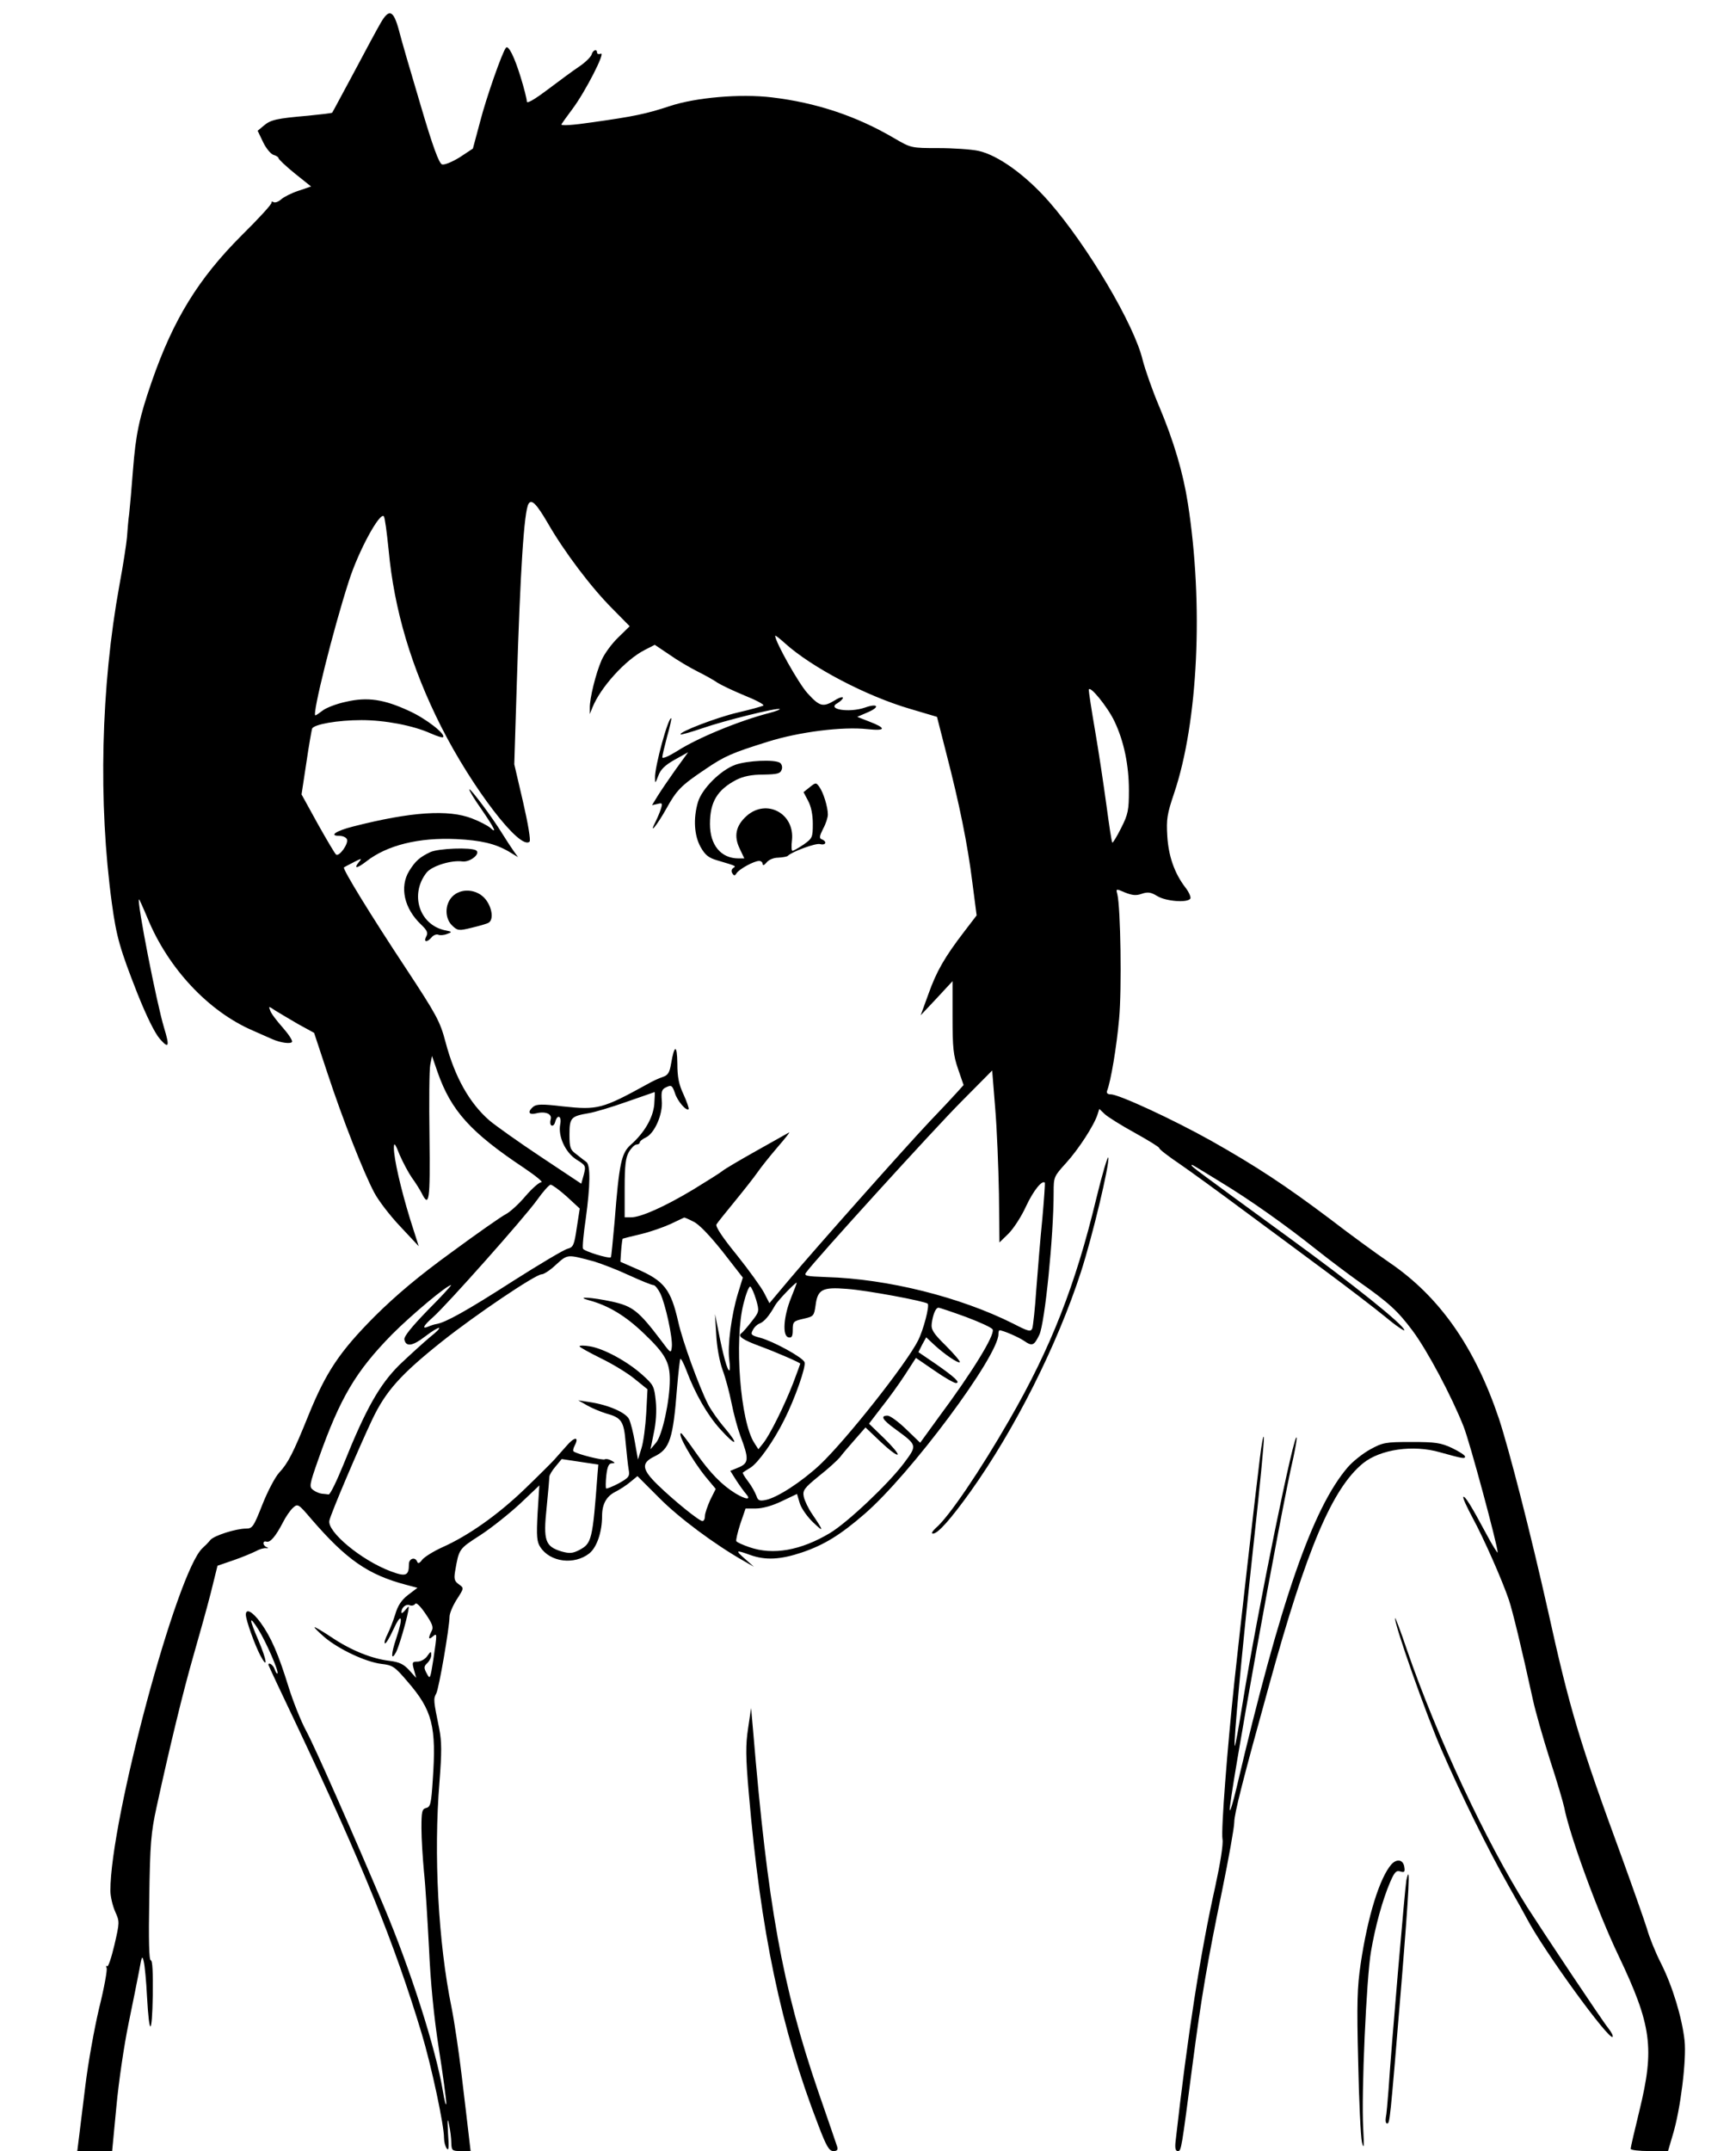 <svg version="1.2" xmlns="http://www.w3.org/2000/svg" viewBox="0 0 692 857" width="692" height="857"><style></style><path fill-rule="evenodd" d="m159 12c0.9 3.6 4.8 17 8.6 29.7 4.9 16.7 7.4 23.4 8.6 23.8 0.9 0.3 3.9-0.9 7-2.8l5.3-3.5 2.9-10.8c2.4-9.4 8.9-27.9 10.3-29.4 1-1.1 3.4 3.8 5.8 11.6 1.4 4.5 2.5 8.9 2.5 9.8 0 1 2.7-0.5 8.3-4.7 4.5-3.4 10.2-7.6 12.6-9.2 2.4-1.6 4.6-3.8 4.9-4.7 0.5-1.9 2.2-2.5 2.2-0.8 0 0.5 0.7 0.7 1.5 0.4 2-0.8-6.2 15.2-11.3 22-2.1 2.8-4.1 5.6-4.4 6.1-0.4 0.7 4.4 0.4 12.5-0.8 16.3-2.3 21.2-3.3 30.6-6.4 10.5-3.5 28.3-5 40.8-3.5 17.6 2.1 33.7 7.4 48.8 16.3 6.7 3.9 6.8 3.9 17.6 3.9 5.9 0 13.1 0.5 15.9 1.1 7.8 1.7 18.8 9.6 28.2 20.3 15.3 17.5 34 49 37.3 63.1 1 3.8 3.9 12.2 6.6 18.5 5.8 13.8 9.5 26.3 11.4 38.5 6.3 40.3 4.1 87.2-5.5 115.6-2.8 8.3-3.1 10.3-2.7 17 0.5 8.1 2.9 14.9 7.3 20.6 1.4 1.8 2.2 3.8 1.9 4.3-1.1 1.8-9.8 1.1-13.2-1-2.6-1.6-3.8-1.7-6.2-0.9-2.2 0.8-3.8 0.6-6.6-0.5-3.7-1.6-3.7-1.6-3.1 0.7 1.3 5.4 1.8 37.8 0.7 49.6-1 11.2-3.3 24.9-4.8 28.7-0.3 0.9 0.2 1.4 1.5 1.4 3.2 0 24.8 10 40 18.5 17.9 10.1 29.6 17.8 47.3 31.1 7.9 6.1 18.5 13.8 23.6 17.3 20.2 13.7 34.2 33.8 43.8 62.3 4.2 12.8 12.7 46 19.5 76.3 8.8 39.9 12.8 53 29.5 98.5 4.5 12.4 9 25.2 10 28.4 0.9 3.3 3.4 9.5 5.6 13.8 4.6 9.1 8.4 21.7 9.4 30.8 0.8 7.7-1.6 27.2-4.6 37.2l-2 6.8h-7.4c-4.1 0-7.5-0.4-7.5-0.9 0-0.6 1.6-7.4 3.5-15.2 6.1-25 4.9-34-8.4-61.9-8.1-16.9-19.4-47.7-21.6-59-0.4-1.9-2.9-10.5-5.7-19-2.7-8.5-5.8-19.3-6.8-24-4.5-20.6-8-34.9-9.5-39.5-2.8-8.2-10-24.5-14.5-32.8-2.3-4.3-4-8-3.7-8.3 0.6-0.6 3.1 3.4 9.1 14.6 2.5 4.7 4.6 8 4.6 7.5 0-2.7-11.2-44.3-13.6-50.2-4.7-11.9-14.4-30.2-20.3-38.1-5.9-7.9-9.5-11.2-21.6-19.7-3.8-2.7-11.4-8.4-16.7-12.6-12.3-9.8-26.7-20-38.3-27-11.9-7.3-11.5-7.1-11.5-6.6 0 0.5 1.8 1.8 39.5 29.3 25.4 18.5 44.5 33.8 45.3 36.3 0.3 0.7-3.1-1.5-7.4-5.1-4.4-3.6-15.1-11.8-23.9-18.3-8.8-6.5-23.7-17.6-33.1-24.5-9.4-7-20.7-15.2-25.2-18.3-4.6-3.1-8.2-5.9-8.1-6.3 0-0.4-4.4-3.1-9.8-6.1-5.3-2.9-10.7-6.3-11.9-7.4l-2.2-2.1-0.7 2.2c-1.4 4.4-7.6 13.9-12.5 19.3-4.9 5.4-5 5.6-5 11.8 0 17.4-3.5 52-5.7 56.7-2.1 4.3-2.8 4.7-6.1 2.4-2.2-1.5-8.4-4.2-9.8-4.2-0.2 0-0.4 0.7-0.4 1.5 0 8.8-35.1 55.9-53.4 71.7-9.7 8.4-16.1 12.3-24.9 15.3-8.6 2.9-14.6 3.2-20.7 1-5.8-2.1-6-1.9-2 1.6l3.5 3.1-4-2.3c-11.5-6.5-25.9-17.2-33.7-25.1l-8.7-8.7-2.8 2.3c-1.5 1.3-4.3 3.1-6.1 4-3.5 1.8-5.2 4.9-5.2 9.6 0 6.4-2.1 12.5-5.1 14.9-6 4.7-15.6 3.5-19.5-2.5-1.4-2.1-1.6-4.2-1.1-13.6l0.7-11-7.6 7.2c-4.2 3.9-11.3 9.6-15.9 12.6-8.7 5.6-8.5 5.4-10.1 14.5-0.5 3-0.2 3.9 1.5 5.1 2.1 1.5 2.1 1.5-0.8 6-1.6 2.5-2.9 5.6-2.9 6.9-0.1 4.7-4.2 28.5-5.3 30.6-1.2 2.2-1.1 2.8 1.2 14.1 1 5.1 1 9.3 0.1 21-2.4 28.9-0.5 64.2 4.8 90 1.1 5.5 2.9 17.6 4 26.8 1.1 9.3 2.4 19.9 2.8 23.6l0.8 6.8h-3.8c-3.6 0-3.8-0.2-3.9-3.3 0-1.7-0.4-5-0.9-7.2-0.6-3.1-0.7-2.2-0.4 3.5 0.4 5.4 0.3 7.1-0.5 6-0.6-0.8-1.1-2.7-1.1-4.2 0-5.3-5.1-29-8.9-41.6-10.8-35.8-23.7-67.6-49.5-122.2-6.4-13.4-11.6-24.5-11.6-24.7 0-1.3 2 0.1 2.5 1.8 0.4 1.1 0.9 1.9 1.1 1.6 0.7-0.6-4.5-12.5-7.6-17.5-3.8-6-3.8-4.5 0 4.3 3.4 8 3.9 11.9 0.8 6.1-2.3-4.4-5.8-14.2-5.8-16.3 0-2.7 2.7-1.2 5.9 3.2 4.2 5.8 7.1 12.6 11.1 25.5 1.8 5.8 4.9 13.6 7 17.5 3.4 6.2 18.7 40.9 31 70 10.5 24.8 20.7 56.7 23.5 73.4 0.7 4.2 1.3 6.5 1.4 5.1 0-1.4-1.3-11.3-3-22-2-12.9-3.3-26.5-3.9-40-0.6-11.3-1.4-24.9-2-30.3-0.5-5.4-1-13.2-1-17.3 0-6.6 0.2-7.7 1.9-8.1 1.7-0.4 2-1.8 2.6-11 1.5-21.5-0.1-27.9-10.1-39.4-5-5.9-5.9-6.5-10.4-7-6.3-0.8-16.7-5.7-22.5-10.5-2.4-2.1-4.3-3.9-4.1-4.1 0.1-0.2 3.3 1.7 6.9 4.1 7.6 5.1 16 8.5 23.1 9.3 3.8 0.5 5.5 1.3 7.7 3.7l2.8 3.1-0.9-3.3c-0.8-2.9-0.7-3.2 1.4-3.2 1.3 0 3.1-1 3.9-2.2 1.3-1.9 1.6-2 1.6-0.6 0.1 0.9-0.6 2.4-1.5 3.3-1.5 1.4-1.5 2-0.3 4.2 1.3 2.5 1.4 2.3 2.6-5.3 1.6-10.9 1.6-10.9-0.2-9.4-1.7 1.5-1.9 0.7-0.5-2.1 0.9-1.5 0.4-2.9-2.4-7-2.1-3.1-3.7-4.6-4.1-3.9-0.4 0.6-1.4 0.9-2.3 0.5-1.5-0.5-3.2 1-3.2 2.9 0 0.6 0.7 0.1 1.6-1 1.5-1.8 1.5-1.8 1.1 0.6-0.9 4.6-3.7 14.1-4.8 16.2-2.1 3.9-2.1 0.8 0.1-5.6 2.9-8.7 2.1-10.6-1.3-3.2-1.5 3.3-3 5.7-3.3 5.3-0.3-0.3 0.2-2 1.1-3.7 0.9-1.8 2.3-5.4 3.1-8 1-3.4 2.5-5.6 5.1-7.6l3.7-2.8-4.5-1.2c-15.2-4-23.8-10-37.8-26.2-5.2-6.1-5.4-6.2-7.3-4.5-1.1 1-2.9 3.6-4 5.8-2.9 5.6-5.1 8.2-6.6 7.7-1.6-0.5-1.6 1.5 0.1 2.2 0.8 0.3 0.7 0.5-0.3 0.4-0.8-0.1-2.6 0.4-4 1.2-1.4 0.7-5.4 2.4-8.9 3.6l-6.4 2.2-2.7 10.9c-1.5 5.9-4.7 17.3-7 25.3-4 13.9-9.3 35.7-14.6 60-2.2 10.1-2.6 14.5-2.9 36.2-0.3 16.8-0.1 24.8 0.6 24.8 0.7 0 0.9 4.8 0.8 14-0.3 16.2-1.4 16.5-2.3 0.5-0.3-6.1-0.9-12.4-1.3-14-0.6-2.6-0.8-2.2-1.8 3.5-0.7 3.6-2.6 13.2-4.3 21.4-1.7 8.2-3.9 23-4.8 32.8l-1.7 17.8h-13.9l0.6-4.8c0.3-2.6 1.5-12.1 2.6-21.1 1.1-9.1 3.6-23 5.5-31 2-8 3.3-15.2 3-16-0.3-0.9-0.2-1.2 0.2-0.7 0.4 0.4 1.7-3.4 2.9-8.5 2.1-9.1 2.1-9.3 0.3-13.3-1-2.3-1.9-6-1.9-8.3-0.1-28 26.5-127.1 36.7-136.5 1-0.9 2.4-2.3 3.1-3.2 1.4-1.8 10.3-4.6 14.3-4.6 2.5 0 3-0.7 6.5-9.6 2.1-5.3 5.1-11 6.7-12.7 3.5-3.8 5.5-7.6 11.6-22.7 7.1-17.5 12.5-25.5 26.5-39.6 8.6-8.5 17.5-16 30.6-25.5 10.2-7.5 19.9-14.3 21.7-15.2 1.7-0.9 5.2-4.1 7.8-7.2 2.6-3 5.4-5.5 6.3-5.5 0.8 0-2.2-2.5-6.8-5.6-21.5-14.3-29.2-22.9-34.6-38.3l-2.2-6.4-0.7 3.5c-0.4 2-0.5 14.9-0.3 28.7 0.3 25.6-0.1 28.6-3.2 22.3-0.8-1.5-2.5-4.2-3.9-6.1-1.3-1.9-3.5-6-4.8-9-1.8-4.6-2.3-5.1-2.3-2.8 0 4.3 2.7 16.1 6.4 28.2l3.5 11-7.3-7.8c-4.1-4.3-8.7-10.3-10.4-13.5-4.3-8.1-12.5-28.9-18.7-47.7l-5.3-16-6.4-3.5c-3.4-2-7.5-4.4-9.1-5.4-2.7-1.8-2.7-1.8-2 0 0.3 1.1 2.6 4.1 5 6.8 2.3 2.6 4 5.2 3.7 5.7-0.5 0.9-4.5 0.4-7.9-1.1-1.1-0.5-4.6-2-7.7-3.4-17.7-7.6-33.8-24.8-42-44.8-1.8-4.3-3.3-7.6-3.4-7.5-0.9 0.9 7 41.3 10 51.2 2.3 7.5 1.9 8.5-1.7 4.4-2-2.3-5.3-9-8.9-18-7-17.8-8.4-22.7-10.2-35.9-5.5-40.2-4.4-86.3 3-126.9 1.5-8 2.8-16.6 3-19 0.2-2.5 0.5-6.8 0.9-9.5 0.3-2.8 1-10.6 1.5-17.3 1.1-14.3 2.5-20.9 7.5-35.3 8.6-24.8 18.6-41 35.8-58.2 6.7-6.6 12.1-12.5 11.9-13-0.1-0.5 0.2-0.6 0.8-0.3 0.6 0.4 2-0.1 3.1-1.1 1-0.9 4.1-2.5 6.9-3.4l5-1.7-6.5-5.2c-3.6-2.9-6.5-5.7-6.5-6.1 0-0.4-0.9-1-2-1.3-1-0.3-2.9-2.5-4.1-5l-2.2-4.6 2.4-2c2.8-2.4 5.1-2.9 17.7-4 5.1-0.5 9.4-1 9.6-1.2 0.2-0.2 4-7.4 8.6-15.9 4.5-8.5 9.3-17.4 10.7-19.8 3.4-5.9 5.1-5.2 7.3 2.8zm51.7 188.7c-1.8 2.9-3.3 26.5-4.7 71.8l-1 32 3.5 15c2 8.7 3.1 15.3 2.6 15.8-3.7 3.7-22.9-21.4-35.3-45.9-11.8-23.4-18.7-46.4-20.9-70.4-0.7-6.9-1.5-12.9-1.9-13.3-1.6-1.8-10.1 13.8-13.9 25.7-6.3 19.4-14.8 53.6-13.4 53.6 0.3 0 1.6-0.9 2.9-1.9 1.4-1.1 5.5-2.7 9.3-3.5 8.6-2 15.2-1 25.3 3.7 6.6 3 14.6 9.2 13.4 10.4-0.2 0.3-2.4-0.4-4.9-1.5-7.1-3.2-18.4-5.3-27.6-5.3-9.6 0-19 1.7-19.7 3.4-0.2 0.7-1.3 6.8-2.3 13.7l-1.9 12.5 6.5 11.8c3.6 6.4 6.9 12 7.3 12.2 1.3 0.8 5-4.4 4.3-6.1-0.3-0.8-1.7-1.4-3.1-1.4-4.2 0-1.2-2 5.5-3.7 23.1-5.9 38.1-6.9 47.5-3.2 2.9 1.1 6.1 2.8 7.1 3.6 3 2.8 1.9 0.4-3.4-7.3-2.9-4.1-5-7.6-4.8-7.9 0.5-0.4 9.1 11.1 13.1 17.6 1.5 2.4 3.5 5.5 4.5 6.9l1.8 2.5-3.8-2.3c-5.4-3.1-10.9-4.4-20.8-4.9-14.9-0.7-27.6 2.4-35.9 8.9-3.7 2.9-5.2 3-2.9 0.2 1.3-1.5 1-1.5-2.1 0.1-1.9 1-3.7 1.9-3.9 2.1-0.6 0.6 10.6 18.9 24.7 40.2 12.3 18.7 13.6 21.1 15.8 29.4 3.7 14 9.6 24.4 17.6 31.3 2.4 2 11.5 8.5 20.4 14.4l16.1 10.7 1-3.6c0.9-3.5 0.8-3.7-2.9-6-4.4-2.8-7.4-9.2-6.5-14 0.7-3.4-1.1-4.3-2-1-0.3 1.1-0.9 1.7-1.5 1.4-0.5-0.3-0.6-1.4-0.3-2.4 0.7-2.2-2.1-3.4-5.9-2.4-2.9 0.7-3.4-0.7-1-2.7 1.3-1 3.5-1.1 11.8-0.1 13.9 1.5 15.7 1 33.9-9 1.7-1 4.3-2.2 5.8-2.7 2.2-0.7 2.8-1.8 3.4-5.3 1.3-7.7 2.4-7.8 2.5-0.1 0 5.4 0.6 8.4 2.5 12.4 1.3 2.9 2.2 5.5 2 5.8-0.9 0.9-4.5-3.2-5.5-6.5-1-2.9-1.4-3.2-3.3-2.3-1.9 0.8-2.2 1.7-1.9 5.4 0.5 5.4-2.9 13.1-6.4 14.7-1.3 0.6-2.4 1.5-2.4 2 0 0.4-0.6 0.8-1.3 0.8-0.7 0-2 1.3-3 2.9-1.3 2.3-1.7 5.3-1.7 14.5v11.6h2.5c4 0 13.5-4.3 24.7-11 5.7-3.5 11-6.8 11.8-7.5 0.8-0.7 6.9-4.3 13.5-8 6.6-3.7 12.5-7 13-7.3 0.6-0.3-1.5 2.3-4.6 5.9-3 3.5-6.6 8-7.9 9.9-1.3 1.9-5.4 7.1-9 11.5-3.6 4.4-7 8.6-7.4 9.3-0.5 0.8 2.3 5.1 8.1 12.2 4.8 6 9.7 12.8 10.9 15.1l2.1 4.1 7.9-9.4c10.6-12.6 45.9-52.3 55.8-62.8 4.5-4.7 9.4-9.9 10.9-11.6l2.8-3.1-2.2-6.4c-1.9-5.5-2.2-8.5-2.2-20.7v-14.3l-6.3 6.8-6.4 6.8 3.1-8.5c3.2-9 6.4-14.6 14.3-24.9l4.9-6.4-1.7-13.1c-1.9-15.3-5.2-31.4-10.4-51.5l-3.7-14.5-10.8-3.2c-17.4-5.1-39.2-16.5-49.9-26.2-2.1-1.9-3.8-3.2-3.8-2.9 0 2.4 9.3 18.9 12.8 22.8 4.9 5.4 6.2 5.8 11 2.9 1.7-1.1 3.2-1.5 3.2-1 0 0.5-1 1.4-2.1 2.1-4.7 2.5 4.6 4 10.9 1.8 5.1-1.8 6.1-0.3 1.3 1.8l-4.4 1.9 4.6 1.8c7.1 2.7 7 3.9-0.5 3.1-10-1.1-27.3 1.1-39.7 5-14.4 4.5-17.2 5.7-25 11-9.7 6.5-11.4 8.3-15.5 15.7-3.7 6.6-7.2 10.9-4.3 5.2 0.8-1.6 1.8-4 2.2-5.3 0.6-2.1 0.5-2.3-1.4-1.8l-2.2 0.5 2.2-3.6c1.3-2.1 4.5-6.8 7.2-10.6l5-6.9-5.4 3c-3.9 2.2-5.6 3.9-6.5 6.4-1.2 3.1-1.3 3.2-1.3 0.8-0.2-4.3 5.4-24.7 6.5-23.7 0.1 0.2-0.6 3.5-1.7 7.3-1 3.8-1.9 7.5-1.9 8.2 0 0.7 2.4-0.3 5.8-2.4 8.2-5.3 25-12.2 37.1-15.3 2.3-0.6 4.1-1.3 3.9-1.5-0.7-0.7-22.1 4.6-30.7 7.6-4.7 1.6-8.6 2.7-8.8 2.5-0.9-0.9 14.5-6.8 22.7-8.7 5.2-1.2 9.8-2.5 10.3-2.8 0.4-0.4-3-2.2-7.5-4-4.6-1.9-9.4-4.2-10.8-5.1-1.4-1-5-3-8-4.5-3-1.5-8.1-4.5-11.2-6.7l-5.8-3.9-4.1 2.1c-7.6 3.9-17.6 14.9-20.8 23l-1 2.5v-2.5c-0.1-3.6 2.4-13.8 4.7-19 1.1-2.5 4-6.5 6.6-9l4.6-4.5-6.9-7c-8.5-8.5-19.2-22.7-25.7-34-4.5-7.7-6.5-9.8-7.7-7.8zm223.3 74.2c0 0.7 1.1 8 2.5 16.1 1.4 8.1 3.4 21.4 4.5 29.5 1.1 8.1 2.1 15 2.4 15.2 0.2 0.2 1.8-2.4 3.5-5.8 2.8-5.5 3.1-7.2 3.1-15 0-10.1-2-19.6-5.7-27.4-2.7-5.8-10.2-15-10.3-12.6zm-37.3 166.6l-1.2-15-12.2 12.3c-10.6 10.6-58.8 63.6-61.9 68.1-1.1 1.4-0.2 1.6 8 1.9 24.3 0.7 53.3 7.9 74.6 18.6 6 3.1 6.9 3.3 7.5 1.8 0.3-0.9 1.1-8 1.6-15.7 0.6-7.7 1.6-20.3 2.4-28 0.7-7.7 1.1-14.1 1-14.3-1.1-1.2-4.6 3.2-7.5 9.4-1.8 4-5 8.9-7 10.9l-3.6 3.5-0.2-19.3c-0.2-10.5-0.8-26-1.5-34.2zm-135.8-6.4c-0.2 0.1-5.2 1.8-11.2 3.9-5.9 2.1-12.6 4.1-15 4.5-7.1 1.2-7.7 1.8-7.7 8.5 0 5.2 0.3 6.1 2.8 7.9 1.5 1.2 3.3 2.6 4 3.1 1.6 1.4 1.5 9.3-0.3 22.5-0.9 6-1.4 11.4-1.1 12 0.4 1 10.4 4.1 11.1 3.4 0.2-0.2 0.8-6.7 1.5-14.4 1.8-23 2.7-27 6.3-30.3 5.5-4.8 9-10.8 9.5-16.2 0.2-2.8 0.3-5 0.1-4.9zm-41.4 36.9c-0.6 0-3.1 2.8-5.5 6.2-5.2 7.2-35.9 41.7-41.3 46.5-4 3.5-4.7 5-1.9 3.8 0.9-0.4 2.4-0.9 3.2-1 3.6-0.6 12.1-5.3 30.3-17 10.7-6.8 20.6-12.7 22-13 2.2-0.6 2.6-1.4 3.6-8.3l1.2-7.7-5.2-4.8c-2.9-2.6-5.8-4.7-6.4-4.7zm53.2 13.1c-0.1 0-2.5 1.2-5.3 2.5-2.8 1.3-8.2 3.2-12 4.1-3.8 0.9-7 1.7-7.2 1.8-0.1 0.1-0.4 2.2-0.6 4.7l-0.3 4.5 6.4 2.8c11.1 4.8 13.7 8.1 16.7 21.3 1.7 7.6 8.2 25.5 11.8 32.6 1.1 2.2 4.1 6.5 6.6 9.4 6.1 7.2 4.7 7.7-1.7 0.6-5.1-5.6-10-14.1-13.6-23.7-1-2.6-2-4.5-2.3-4.3-0.2 0.3-0.8 5.4-1.3 11.3-1.6 20.7-2.9 24.6-9.1 27.6-5.3 2.6-5 5.1 1.5 11.4 6.4 6.2 16.4 14.3 17.7 14.3 0.6 0 1-0.9 1-2 0-1.1 1-3.9 2.1-6.4l2.2-4.4-4-4.8c-5.5-6.8-11.5-17.4-9.8-17.4 0.3 0 2.9 3.5 5.9 7.8 5.7 8.1 10.3 12.8 15.8 16.2 4.2 2.5 6.4 2.7 4.2 0.2-0.8-0.9-2.6-3.4-3.9-5.4l-2.4-3.8 3.4-1.4c4-1.7 4.1-3.4 0.6-12.6-1.1-3-2.7-8.9-3.5-13-0.8-4.1-2.4-10.1-3.6-13.3-1.2-3.3-2.3-9.4-2.5-14l-0.5-8.2 1.4 7c1.8 9.2 3.5 15.5 4.3 15.5 0.3 0 0.3-1.9 0-4.3-0.8-5.5 0.9-18 3.4-26.2l2-6.5-8.1-10.4c-5.2-6.5-9.4-10.9-11.6-11.9-1.9-1-3.6-1.7-3.7-1.6zm-51 18.7c-2.3 2.2-4.9 3.9-5.8 3.9-2.4 0-26.2 16-39.9 26.9-16.3 13-22.2 19.6-27.6 30.9-5.3 11.2-16.4 37.2-17.1 40.3-1 4.4 12.7 15.8 24.4 20.2 6.1 2.3 7.3 1.8 7.3-2.8 0-2.3 2.5-3.1 3.3-1 0.3 0.9 1 0.6 2-0.8 0.9-1.1 4.4-3.3 7.9-4.9 10.6-4.7 22.4-13.1 33-23.3 5.5-5.3 10.7-10.5 11.7-11.6 0.9-1 3-3.4 4.8-5.4 3.2-3.8 5.3-4 3.4-0.3-0.6 1.1-0.8 2.2-0.4 2.4 1.9 1.2 11.6 3.6 12.4 3.1 0.5-0.3 1.7 0 2.6 0.5 1.6 0.9 1.6 1 0.2 1.1-1.2 0-1.8 1.3-2.2 4.7-0.3 2.7-0.3 5-0.1 5.3 0.3 0.2 2.5-0.7 5-2 4.1-2.3 4.5-2.8 4-5.5-0.3-1.7-0.8-6.5-1.2-10.7-0.7-8.6-1.6-10-7.9-11.7-2.2-0.7-5.6-2.1-7.5-3.2l-3.5-2 4.5 0.7c7.5 1.1 14.6 4.2 15.8 6.9 0.6 1.3 1.7 5.5 2.3 9.2l1.2 6.8 1.4-4.5c0.8-2.5 1.6-8.8 1.9-14l0.5-9.5-5.2-4.2c-2.8-2.3-8.9-6-13.5-8.2-4.6-2.3-8.4-4.4-8.4-4.7 0-0.4 1.9-0.4 4.2 0 5.5 0.9 14.9 6 20.8 11.3 4.5 4 4.8 4.6 5.4 10.5 0.4 3.9 0.1 8.7-0.8 12.8l-1.3 6.4 2.2-2.6c2.5-2.9 5.5-16.7 5.5-25.1 0-7.1-1.9-10.4-10.4-18.5-7.3-7-14-11-21.6-13.1-6.3-1.7 0.9-1.3 9.1 0.5 8.1 1.8 10.5 3.7 19.3 15.3 4 5.4 4.1 5.4 4.4 2.7 0.4-3.5-2.5-16.9-4.6-21.3-0.9-1.8-2.1-3.3-2.7-3.3-0.7 0-5.1-1.8-9.7-3.9-4.7-2.2-11-4.6-13.9-5.5-10.9-2.9-10.5-3-15.2 1.2zm95.9 7.2c-0.9 0.2-7.4 7-8.6 9-2.4 4.3-4.4 6.6-6.2 7.3-0.9 0.3-2.2 1.5-2.7 2.6-1 1.8-0.7 2.1 3 3.1 5.2 1.4 16.9 7.8 17.6 9.7 0.7 1.7-3.9 14.7-8 22.8-4.3 8.7-10.4 17.2-13.5 19.2-1.5 0.9-2.9 1.8-3.1 2-0.2 0.1 0.7 1.7 2.1 3.5 1.4 1.8 2.8 4.4 3.3 5.7 0.6 1.9 1.2 2.2 3.7 1.7 4.6-0.9 14.3-7.2 21.6-14 10.3-9.7 34.4-40.1 39.2-49.6 2.1-4.2 4.6-13.7 3.8-14.6-1.1-1-24-5.3-32.2-5.9-9.8-0.8-11.7 0.2-12.5 6.6-0.6 4.2-0.8 4.4-4.8 5.3-4 0.9-4.3 1.2-4.3 4.4 0 2.7-0.4 3.3-1.7 3-2.5-0.5-2-8.3 1.1-15.9 1.3-3.2 2.3-5.9 2.2-5.9zm-137.8 1c-1.6 0-15.6 11.7-23.5 19.6-14.5 14.8-20.7 25.2-29.4 49.8-3.6 10.2-3.7 11-2.1 12.2 0.9 0.7 2.5 1.4 3.5 1.5 0.9 0.1 2.2 0.2 2.7 0.3 0.6 0.1 3.2-5.3 5.9-11.9 8.9-22.2 14.4-31.9 22.4-39.8 4-3.8 9.4-8.7 12-10.9 6.1-4.8 4.4-5.1-1.9-0.3-4.9 3.8-7.6 4.2-8.2 1.2-0.3-1.2 3-5.2 9.4-11.8 5.4-5.4 9.5-9.9 9.2-9.9zm119.3 0.6c-0.5-0.3-1.7 2.7-2.7 6.7-3.8 14.7-1.3 47.1 4.3 55.6l1.6 2.5 2-2.5c2.6-3.3 8.2-14.5 11.8-23.7 1.6-4.2 2.9-7.8 2.9-7.9 0-0.4-9.4-4.5-15.9-6.9-7.1-2.6-9.2-4.1-7.6-5.2 0.6-0.4 2.4-2.5 4.1-4.7 3.1-3.9 3.1-4.1 1.8-8.7-0.8-2.6-1.8-4.9-2.3-5.2zm75 8.4c-1.1 0-2.2 2.6-2.7 6.3-0.3 2.4 0.6 3.9 5.7 8.9 3.3 3.3 5.8 6.3 5.5 6.5-0.6 0.6-6.1-3.1-10.3-7l-3.1-2.9-1.6 2.9-1.5 3 6.9 4.7c7.5 5.2 10.1 7.6 8 7.6-0.7 0-4.6-2.2-8.6-5l-7.3-5-4.4 6.8c-2.4 3.7-6.6 9.5-9.4 13l-4.9 6.4 6 5.8c3.3 3.2 5.8 6.2 5.4 6.5-0.4 0.4-3.4-1.9-6.7-5l-6.1-5.8-4.2 4.8c-2.4 2.7-5.1 5.9-6 7.1-1 1.2-4.7 4.6-8.4 7.5-5.9 4.8-6.5 5.7-6 8.2 0.3 1.5 1.8 4.7 3.4 7 4.7 6.9 4.7 7.4 0.3 3.2-2.3-2.2-4.7-5.6-5.3-7.6l-1.1-3.7-6.1 2.9c-3.7 1.8-7.7 2.9-10.3 2.9h-4.1l-2.1 6.1c-1.1 3.4-1.8 6.5-1.6 6.9 0.3 0.5 2.6 1.5 5.2 2.4 9.5 3.3 20.5 1.3 32.1-5.6 7-4.2 23.1-19.4 29.4-27.7 5.5-7.4 5.6-7.2-3.4-13.8-5.1-3.7-6-5.3-3-5.3 1 0 4.3 2.4 7.4 5.4l5.6 5.4 7.4-10.2c13.4-18 22.4-32.7 21.5-34.9-0.2-0.7-5-2.9-10.6-5-5.5-2-10.5-3.7-11-3.7zm-135.6 62.5l-14.6-2.2-2.4 2.9c-1.4 1.6-2.5 3.5-2.5 4.1 0 0.6-0.5 6.2-1.1 12.3-1.4 13.2-0.6 15.5 5.9 17.5 3.2 0.9 4.4 0.8 7-0.5 5.1-2.7 5.4-3.8 7.4-30.6z"/><path  d="m293.1 304.7c-5.8 2.1-13.3 9.5-14.9 14.9-1.9 6.5-1.5 13.3 1.1 17.9 1.8 3.2 3.2 4.3 6.7 5.3 7.7 2.3 7.5 2.2 6.3 3-0.7 0.5-0.9 1.3-0.4 2.1 0.7 1.1 1 1.1 1.7 0 1.1-1.7 7-4.9 9-4.9 0.8 0 1.4 0.6 1.4 1.2 0.1 0.8 0.6 0.5 1.5-0.5 0.8-1.1 2.8-2 4.7-2 1.8-0.1 3.5-0.4 3.8-0.7 1.7-1.7 11.2-5.2 12.9-4.7 2.3 0.6 2.9-1 0.7-1.9-1.1-0.4-1-1.2 0.5-4.2 1.1-2 1.9-4.5 1.9-5.7 0-3-1.8-8.8-3.4-11-1.3-1.8-1.4-1.8-3.8 0.1l-2.5 2 1.8 3.4c1.2 2.2 1.9 5.5 1.9 9.2 0 5.5-0.2 5.8-3.7 8.3-2.1 1.4-4.1 2.5-4.4 2.5-0.4 0-0.5-1.9-0.2-4.3 1.1-10.6-10.1-16.6-18-9.7-4.4 3.9-5.3 8.1-2.8 13.2l1.8 3.8h-2.3c-7 0-11.4-5.3-11.4-13.7 0-8.8 2.9-13.6 10.5-17.6 2.8-1.4 6-2.1 10.8-2.1 5.6-0.1 6.8-0.4 7.3-2 0.4-1 0-2.2-0.7-2.7-2.2-1.4-13-0.9-17.8 0.8z"/><path  d="m171.5 339.5c-4.2 2-5.9 3.5-8.4 7.5-3.9 6.4-2 15 4.8 21.4 2.4 2.3 2.8 3.3 2 4.7-1.2 2.3 0.3 2.5 2.1 0.4 0.7-0.9 1.9-1.4 2.7-1.1 0.7 0.3 2.3 0.2 3.5-0.3 2.2-0.8 2.1-0.9-1-1.5-10.1-2.3-13.9-14.3-7.2-22.9 2.1-2.7 9.9-5.1 14.3-4.5 3.1 0.4 7.4-3.1 5.5-4.4-2.1-1.3-15.1-0.8-18.3 0.7z"/><path  d="m180.2 357.3c-3 3.2-2.9 8.7 0.1 11.5 2.1 2 2.6 2.1 7.8 0.8 3-0.7 6.1-1.6 6.7-2 2.1-1.3 1.3-6.3-1.4-9.5-3.4-4-9.8-4.4-13.2-0.8z"/><path  d="m437 477.5c-8.3 34.5-18.1 59.5-34.6 88.1-11.6 20.2-24.2 38.8-29.3 43.1-1.5 1.4-2 2.3-1.2 2.3 2 0 7.1-5.8 15-16.8 17.6-24.7 34.5-58.2 44-87.5 4.6-14.2 11.4-42.8 10.9-45.5-0.2-0.9-2.4 6.4-4.8 16.3z"/><path  d="m502.2 581c-2 16-7.8 67.2-10.1 88.5-2.9 27.2-5.4 59.5-4.8 63.2 0.4 1.9-0.9 9.8-2.9 19-5.9 26.4-11 58.9-15.8 101.5-0.3 2.7 0 3.8 0.9 3.8 1.4 0 1.4-0.2 6-35.5 3.4-25.9 5.8-39.9 11.6-68 2.7-13.2 4.9-25.5 4.9-27.5 0-3.4 3.4-16.8 14-55 14.9-54.1 25.1-78 37.3-88 6.9-5.6 20-7.5 30.7-4.4 9 2.5 10 2.7 10 1.7 0-0.5-2.3-2-5.2-3.4-4.5-2.1-6.6-2.4-16.2-2.4-10.4 0-11.4 0.2-16.5 3-2.9 1.6-6.9 4.8-8.8 7-14 16.2-26.9 53.3-44.4 127.8-1.3 5.5-2.5 9.5-2.7 8.9-0.7-2.2 20.5-120.1 25.4-140.7 0.7-3.3 1.3-6.7 1.3-7.5-0.4-5.9-15.8 69.7-21.6 105.7-1.5 9.5-2.9 17.1-3.1 16.9-0.6-0.6 2.8-37.1 7.4-79.5 2.5-22.7 4.4-42.3 4.2-43.5-0.2-1.1-0.9 2.6-1.6 8.4z"/><path  d="m556.1 644.7c-0.2 2.7 12.3 38.2 18.5 52.4 7.6 17.5 18.6 39.9 26.9 54.5 3.1 5.4 6.3 11.2 7.2 12.9 6.8 12.9 32.7 48.5 34.1 47 0.3-0.3-0.4-1.8-1.6-3.3-2.6-3.2-25.7-37.9-32.5-48.5-16.4-26-36-68-47.8-102.2-2.6-7.7-4.8-13.5-4.8-12.8z"/><path  d="m298.2 688.6c-1 6.6-1 11.1 0.3 26 4.7 54.9 12.8 93.6 27.7 132.1 3.2 8.4 4.3 10.3 6 10.3 1.5 0 1.9-0.5 1.5-1.8-0.3-0.9-3.7-10.9-7.6-22.1-14.2-41.5-20.1-73.8-25.9-143.6l-0.8-9z"/><path  d="m554.7 742.7c-4.7 5.3-9.5 20.7-12.3 39.6-1.4 9.3-1.6 16-1 39.2 0.3 15.4 1 29.8 1.5 32 0.8 3.1 0.9 1.8 0.5-5.5-0.8-13.9 1.3-60.1 3.1-70.5 1.7-10 4.6-20.6 7.7-27.8 1.7-3.9 2.4-4.6 4-4.1 1.6 0.5 1.9 0.2 1.6-1.7-0.4-3-2.9-3.5-5.1-1.2z"/><path  d="m560.6 749.1c-0.5 2.5-6.1 67.4-7.1 83.4-0.4 5-0.8 10-1.1 11.2-0.2 1.3 0 2.3 0.5 2.3 1.1 0 1.1 0.4 5.7-55.3 3.1-38 3.7-49.4 2-41.6z"/></svg>